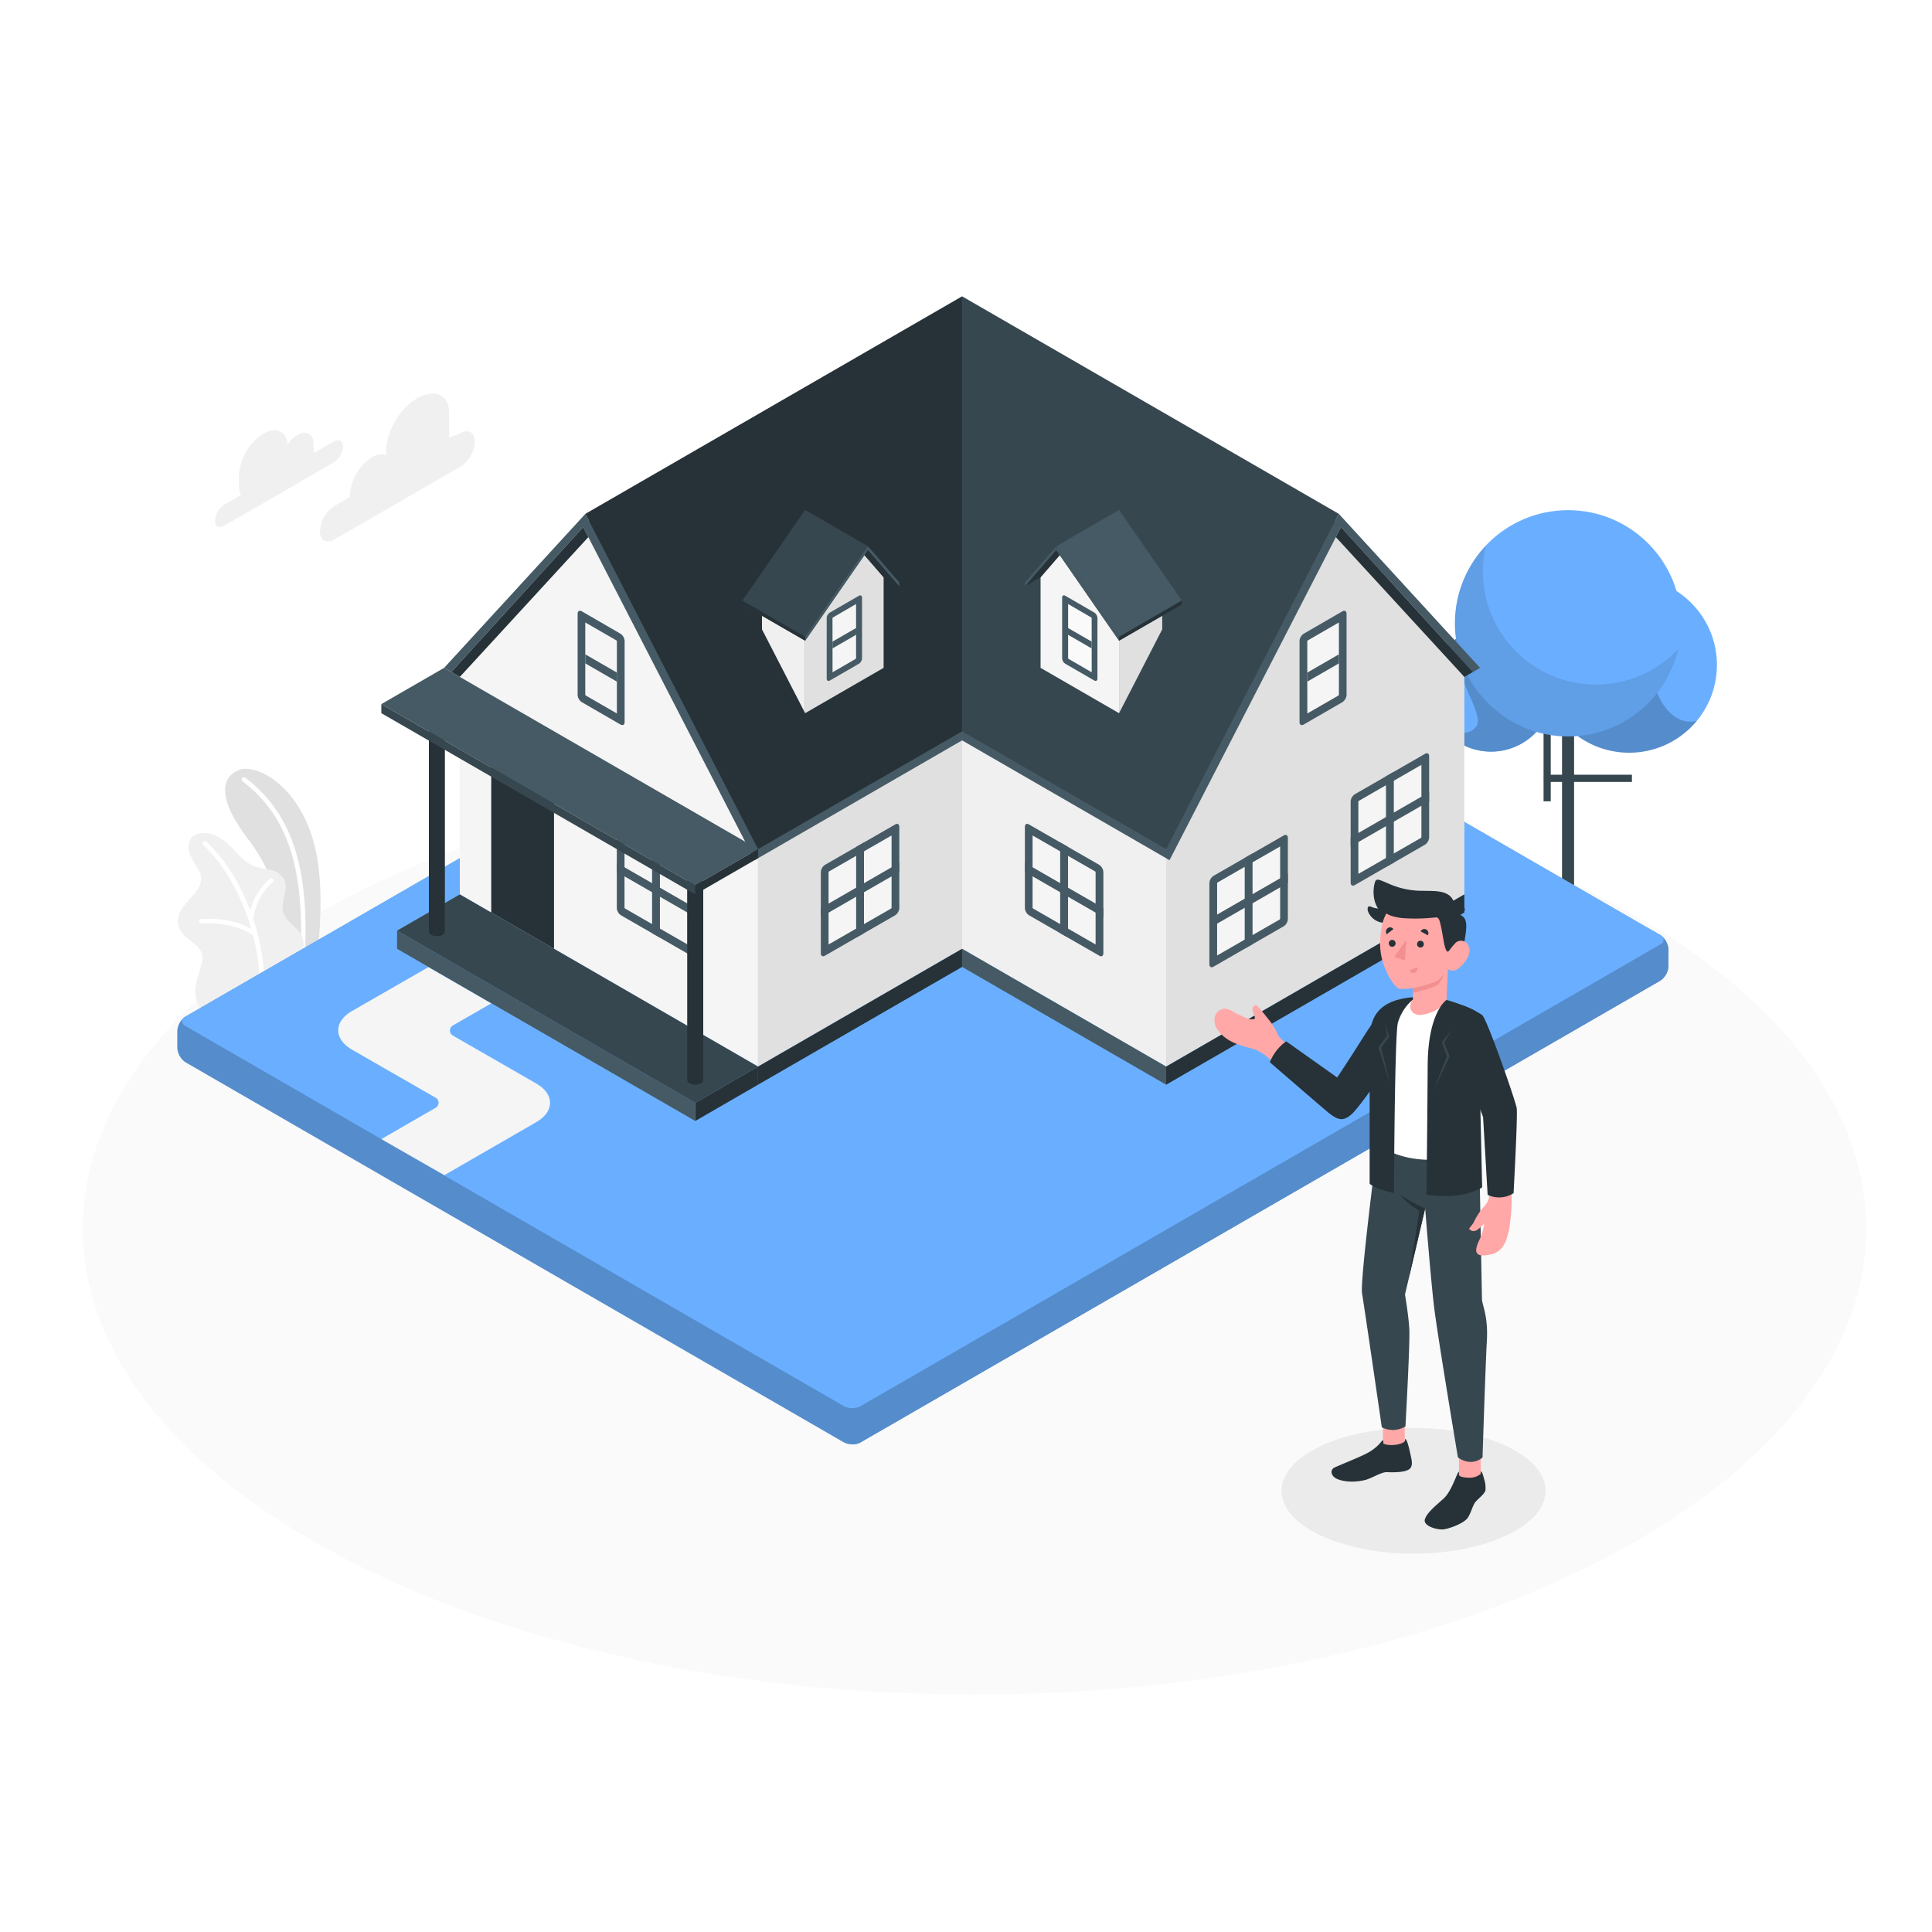 <svg class="animated" id="freepik_stories-for-sale" xmlns="http://www.w3.org/2000/svg" viewBox="0 0 500 500" version="1.1" xmlns:xlink="http://www.w3.org/1999/xlink" xmlns:svgjs="http://svgjs.com/svgjs"><style>svg#freepik_stories-for-sale:not(.animated) .animable {opacity: 0;}svg#freepik_stories-for-sale.animated #freepik--Clouds--inject-1--inject-90 {animation: 0.5s 1 forwards cubic-bezier(.36,-0.01,.5,1.38) fadeIn;animation-delay: 0s;}            @keyframes fadeIn {                0% {                    opacity: 0;                }                100% {                    opacity: 1;                }            }        .animator-hidden { display: none; }</style><g id="freepik--Floor--inject-1--inject-90" class="animable" style="transform-origin: 252.197px 317.977px;"><path d="M89,403.23c90.13,47.09,236.26,47.09,326.39,0s90.13-123.42,0-170.51-236.26-47.08-326.39,0S-1.12,356.15,89,403.23Z" style="fill: rgb(250, 250, 250); transform-origin: 252.197px 317.977px;" id="el2k84epmq22f" class="animable"></path></g><g id="freepik--Shadow--inject-1--inject-90" class="animable" style="transform-origin: 365.825px 385.816px;"><path d="M341.66,397.31c13.34,6.36,35,6.36,48.33,0s13.35-16.67,0-23-35-6.36-48.33,0S328.31,391,341.66,397.31Z" style="fill: rgb(235, 235, 235); transform-origin: 365.825px 385.816px;" id="el3g3w2oiuuud" class="animable"></path></g><g id="freepik--Plants--inject-1--inject-90" class="animable" style="transform-origin: 64.48px 231.92px;"><path d="M75.6,254.79l5.87-3.35s2.81-15.5.71-28.83c-3-18.74-15.72-25.2-20.35-23.34s-5.73,7.41,2.64,18.24C69.41,223.9,75.76,237.4,75.6,254.79Z" style="fill: rgb(224, 224, 224); transform-origin: 70.609px 226.877px;" id="elx0v8krteprq" class="animable"></path><path d="M78.26,249h0a.58.58,0,0,1-.55-.62C79,225,74.58,211.23,62.77,202.19a.58.58,0,0,1-.11-.82.6.6,0,0,1,.82-.11c12.15,9.3,16.75,23.42,15.36,47.19A.58.58,0,0,1,78.26,249Z" style="fill: rgb(255, 255, 255); transform-origin: 70.809px 225.073px;" id="elt9wh58oaxgc" class="animable"></path><path d="M57.9,264.74c-.93.53-2.84-.63-3.57-1.12a8.81,8.81,0,0,1-2.94-3.38,8.21,8.21,0,0,1-.74-5,20.26,20.26,0,0,1,.63-2.64c.25-.86.49-1.72.74-2.57a6.61,6.61,0,0,0,.38-2.59c-.23-1.76-1.79-3-3.21-4.06S46,240.68,46,238.56a7.5,7.5,0,0,1,1.86-4.43c1-1.28,2.22-2.41,3.13-3.76a5.23,5.23,0,0,0,1.07-3.29,5.41,5.41,0,0,0-.72-2.05,29.45,29.45,0,0,1-2.25-4.12,4.17,4.17,0,0,1,.71-4.38,4.87,4.87,0,0,1,3.64-.91,8.5,8.5,0,0,1,3.39,1.19c3.36,1.87,5.28,5.85,8.84,7.29A36.77,36.77,0,0,0,70,225.15a5.3,5.3,0,0,1,3.55,2.44c1.31,2.61-1.12,5.83-.2,8.61.82,2.45,3.2,3.39,4.54,5.6a5.27,5.27,0,0,1,.63,3.22,15.31,15.31,0,0,1-1.36,5.43,38,38,0,0,1-3,4.89S58,264.66,57.9,264.74Z" style="fill: rgb(240, 240, 240); transform-origin: 62.28px 240.22px;" id="elyer1og4ebaf" class="animable"></path><path d="M67.5,259.78h-.07a.58.58,0,0,1-.51-.65c1.7-13.45-4.72-31.58-14.29-40.42a.58.58,0,1,1,.79-.85c10,9.21,16.43,27.41,14.66,41.42A.59.59,0,0,1,67.5,259.78Z" style="fill: rgb(255, 255, 255); transform-origin: 60.409px 238.742px;" id="elw6sx7f8v18g" class="animable"></path><path d="M65.83,242.23a.57.57,0,0,1-.35-.12C60.37,238.28,52.23,239,52.15,239a.58.58,0,1,1-.11-1.16c.35,0,8.68-.75,14.14,3.35a.58.58,0,0,1,.11.82A.56.56,0,0,1,65.83,242.23Z" style="fill: rgb(255, 255, 255); transform-origin: 58.961px 240.008px;" id="elfc44xu7xvil" class="animable"></path><path d="M65,238.87h0a.6.6,0,0,1-.56-.61,15.31,15.31,0,0,1,5.4-10.82.58.58,0,1,1,.72.92,14.41,14.41,0,0,0-5,9.95A.59.59,0,0,1,65,238.87Z" style="fill: rgb(255, 255, 255); transform-origin: 67.613px 233.092px;" id="el7stxg4ojunj" class="animable"></path></g><g id="freepik--Tree--inject-1--inject-90" class="animable" style="transform-origin: 407.326px 184.571px;"><g id="elybhuampvm4n"><rect x="399.58" y="200.5" width="22.76" height="1.86" style="fill: rgb(55, 71, 79); transform-origin: 410.96px 201.43px; transform: rotate(-63.09deg);" class="animable" id="el91rnpo6w9p"></rect></g><g id="elxeyctum6sth"><rect x="399.47" y="188.3" width="1.86" height="19.08" style="fill: rgb(55, 71, 79); transform-origin: 400.4px 197.84px; transform: rotate(-31.76deg);" class="animable" id="elr8h1iefy8el"></rect></g><path d="M407.37,187.31v48.9a.8.8,0,0,1-.46.64,2.44,2.44,0,0,1-2.2,0,.78.78,0,0,1-.46-.64v-48.9Z" style="fill: rgb(55, 71, 79); transform-origin: 405.81px 212.211px;" id="elk01v1dy4sz" class="animable"></path><g id="elu8kgxkw6mc8"><circle cx="421.63" cy="172.09" r="22.71" style="fill: #6AAFFF; transform-origin: 421.63px 172.09px; transform: rotate(-22.83deg);" class="animable" id="elrvspj9qq28"></circle></g><g id="el153y5kcfzf"><path d="M428.74,166.28c2.93-9.22,6.05-12.83,4.07-13.95a22.71,22.71,0,1,0,6.33,34.21C432.42,188.51,425,178.24,428.74,166.28Z" style="opacity: 0.2; transform-origin: 419.025px 172.091px;" class="animable" id="elwsfj98tfimf"></path></g><g id="elrkqyclqag2"><circle cx="385.85" cy="178.52" r="15.96" style="fill: #6AAFFF; transform-origin: 385.85px 178.52px; transform: rotate(-45deg);" class="animable" id="el9qvwzeyuccd"></circle></g><path d="M385.85,162.56a15.94,15.94,0,0,0-9.33,3c-.43,9.75,7.85,19.26,5.53,22.45s-8,1.24-10-1.48a16,16,0,1,0,13.8-24Z" style="fill: #6AAFFF; transform-origin: 386.978px 178.53px;" id="elvove7ii65w" class="animable"></path><g id="elj1hxurwm52"><path d="M385.85,162.56a15.94,15.94,0,0,0-9.33,3c-.43,9.75,7.85,19.26,5.53,22.45s-8,1.24-10-1.48a16,16,0,1,0,13.8-24Z" style="opacity: 0.2; transform-origin: 386.978px 178.53px;" class="animable" id="el1l7iydb76cb"></path></g><circle cx="405.81" cy="161.31" r="29.28" style="fill: #6AAFFF; transform-origin: 405.81px 161.31px;" id="el0sh7ayvjuxb8" class="animable"></circle><g id="el10869bc3t6a9"><path d="M434.31,168a29.28,29.28,0,1,1-42.91-32.18,29.77,29.77,0,0,0-6.86,5.37,30,30,0,0,0-.77,6.69A29.27,29.27,0,0,0,434.31,168Z" style="opacity: 0.1; transform-origin: 405.417px 163.206px;" class="animable" id="el1u8o2tp9u26"></path></g></g><g id="freepik--House--inject-1--inject-90" class="animable" style="transform-origin: 238.835px 225.245px;"><path d="M429.62,253.83,222.72,373.28a4.79,4.79,0,0,1-4.33,0L48.05,274.94a4.8,4.8,0,0,1-2.16-3.75v-4.38a4.78,4.78,0,0,1,2.16-3.75L255,143.6a4.79,4.79,0,0,1,4.33,0L429.62,242a4.8,4.8,0,0,1,2.16,3.75v4.38A4.8,4.8,0,0,1,429.62,253.83Z" style="fill: #6AAFFF; transform-origin: 238.835px 258.44px;" id="el7o6xrc61p5j" class="animable"></path><g id="elflpu5il6it"><path d="M429.62,253.83,222.72,373.28a4.79,4.79,0,0,1-4.33,0L48.05,274.94a4.8,4.8,0,0,1-2.16-3.75v-4.38a4.78,4.78,0,0,1,2.16-3.75L255,143.6a4.79,4.79,0,0,1,4.33,0L429.62,242a4.8,4.8,0,0,1,2.16,3.75v4.38A4.8,4.8,0,0,1,429.62,253.83Z" style="opacity: 0.2; transform-origin: 238.835px 258.44px;" class="animable" id="el74ne6z1f4fe"></path></g><path d="M431.78,245.7a4.8,4.8,0,0,0-2.16-3.75l-1.9-1.09L220.55,360.46V373.8a4.37,4.37,0,0,0,2.16-.52l206.9-119.45a4.8,4.8,0,0,0,2.16-3.75Z" style="fill: #6AAFFF; mix-blend-mode: multiply; transform-origin: 326.165px 307.33px;" id="ely85qtdy1t18" class="animable"></path><g id="el6e8ao7pt18v"><path d="M431.78,245.7a4.8,4.8,0,0,0-2.16-3.75l-1.9-1.09L220.55,360.46V373.8a4.37,4.37,0,0,0,2.16-.52l206.9-119.45a4.8,4.8,0,0,0,2.16-3.75Z" style="opacity: 0.2; mix-blend-mode: multiply; transform-origin: 326.165px 307.33px;" class="animable" id="el3vos7qf02tb"></path></g><path d="M48.05,265.56,218.39,363.9a4.79,4.79,0,0,0,4.33,0l206.9-119.45a1.32,1.32,0,0,0,0-2.5L259.28,143.6a4.79,4.79,0,0,0-4.33,0L48.05,263.06A1.32,1.32,0,0,0,48.05,265.56Z" style="fill: #6AAFFF; transform-origin: 238.835px 253.75px;" id="elyb0ba6zd66r" class="animable"></path><path d="M138.78,290.41c4.76-2.75,4.76-7.25,0-10L117.19,268a1.5,1.5,0,0,1,0-2.6l9.94-5.73-16.25-9.38L91.1,261.65c-4.76,2.75-4.75,7.24,0,10l21.65,12.44a1.5,1.5,0,0,1,0,2.6L98.69,294.8,115,304.13Z" style="fill: rgb(245, 245, 245); transform-origin: 114.942px 277.21px;" id="elxv9yac7slcp" class="animable"></path><polygon points="196.18 219.75 248.99 189.26 248.99 245.55 196.18 276.03 196.18 219.75" style="fill: rgb(224, 224, 224); transform-origin: 222.585px 232.645px;" id="elqehoi5mnkhf" class="animable"></polygon><path d="M231.66,213.38l-18.15,10.44a2.43,2.43,0,0,0-1.08,1.88v21c0,.69.49,1,1.08.62l18.15-10.44a2.39,2.39,0,0,0,1.08-1.88V214C232.74,213.31,232.26,213,231.66,213.38Z" style="fill: rgb(69, 90, 100); transform-origin: 222.585px 230.35px;" id="elwp6r20y9prc" class="animable"></path><path d="M230.66,235.1a1.62,1.62,0,0,0,.08-.2V216.22l-16.23,9.33a1.62,1.62,0,0,0-.08.2v18.68Z" style="fill: rgb(245, 245, 245); transform-origin: 222.585px 230.325px;" id="ellxazi8if7nr" class="animable"></path><polygon points="232.74 223.3 212.43 235 212.43 237.34 232.74 225.65 232.74 223.3" style="fill: rgb(69, 90, 100); transform-origin: 222.585px 230.32px;" id="elrkoszgnyeb" class="animable"></polygon><polygon points="223.6 218.01 223.6 241.51 221.57 242.64 221.57 219.19 223.6 218.01" style="fill: rgb(69, 90, 100); transform-origin: 222.585px 230.325px;" id="elu7jt7klxme" class="animable"></polygon><polygon points="196.18 276.03 196.18 280.72 248.99 250.24 248.99 245.55 196.18 276.03" style="fill: rgb(38, 50, 56); transform-origin: 222.585px 263.135px;" id="elr5x57x5716l" class="animable"></polygon><polygon points="301.8 219.75 248.99 189.26 248.99 245.55 301.8 276.03 301.8 219.75" style="fill: rgb(240, 240, 240); transform-origin: 275.395px 232.645px;" id="ellxizdtitkd" class="animable"></polygon><path d="M266.32,213.38l18.15,10.44a2.43,2.43,0,0,1,1.08,1.88v21c0,.69-.49,1-1.08.62l-18.15-10.44a2.39,2.39,0,0,1-1.08-1.88V214C265.24,213.31,265.72,213,266.32,213.38Z" style="fill: rgb(69, 90, 100); transform-origin: 275.395px 230.35px;" id="elvbijmh59qd" class="animable"></path><path d="M267.32,235.1s-.07-.14-.09-.2V216.22l16.23,9.33a1.62,1.62,0,0,1,.08.2v18.68Z" style="fill: rgb(245, 245, 245); transform-origin: 275.385px 230.325px;" id="eld4ytroapvm" class="animable"></path><polygon points="265.24 223.3 285.55 235 285.55 237.34 265.24 225.65 265.24 223.3" style="fill: rgb(69, 90, 100); transform-origin: 275.395px 230.32px;" id="elyiz8sg101tr" class="animable"></polygon><polygon points="274.37 218.01 274.37 241.51 276.41 242.64 276.41 219.19 274.37 218.01" style="fill: rgb(69, 90, 100); transform-origin: 275.39px 230.325px;" id="elc9xw74ue3ul" class="animable"></polygon><polygon points="301.8 276.03 301.8 280.72 248.99 250.24 248.99 245.55 301.8 276.03" style="fill: rgb(69, 90, 100); transform-origin: 275.395px 263.135px;" id="elib0lq92t88i" class="animable"></polygon><polygon points="301.8 219.75 346.48 132.98 378.98 175.19 378.97 231.47 301.8 276.03 301.8 219.75" style="fill: rgb(224, 224, 224); transform-origin: 340.39px 204.505px;" id="elpdb02wef79" class="animable"></polygon><path d="M332.22,216.22l-18.15,10.44a2.4,2.4,0,0,0-1.08,1.88v21c0,.69.48,1,1.08.63l18.15-10.45a2.39,2.39,0,0,0,1.08-1.87v-21C333.3,216.16,332.82,215.88,332.22,216.22Z" style="fill: rgb(69, 90, 100); transform-origin: 323.145px 233.202px;" id="elat5pxuqm5fp" class="animable"></path><path d="M331.22,237.94a1.62,1.62,0,0,0,.08-.2V219.06l-16.23,9.34a1.35,1.35,0,0,0-.08.19v18.69Z" style="fill: rgb(245, 245, 245); transform-origin: 323.145px 233.17px;" id="elprioucvc0b" class="animable"></path><polygon points="333.3 226.15 312.99 237.84 312.99 240.19 333.3 228.5 333.3 226.15" style="fill: rgb(69, 90, 100); transform-origin: 323.145px 233.17px;" id="elqfbjmeqj2gp" class="animable"></polygon><polygon points="324.16 220.86 324.16 244.36 322.13 245.48 322.13 222.03 324.16 220.86" style="fill: rgb(69, 90, 100); transform-origin: 323.145px 233.17px;" id="elknmj3p1cnq" class="animable"></polygon><path d="M368.78,195.1l-18.15,10.45a2.37,2.37,0,0,0-1.08,1.87v21c0,.69.48,1,1.08.63l18.14-10.44a2.41,2.41,0,0,0,1.09-1.88v-21C369.86,195,369.37,194.76,368.78,195.1Z" style="fill: rgb(69, 90, 100); transform-origin: 359.705px 212.078px;" id="ellieap3rl7yl" class="animable"></path><path d="M367.78,216.82a1.14,1.14,0,0,0,.08-.2V197.94l-16.23,9.34s-.07.13-.09.2v18.68Z" style="fill: rgb(245, 245, 245); transform-origin: 359.7px 212.05px;" id="elhzohmhr6bvs" class="animable"></path><polygon points="369.86 205.03 349.55 216.72 349.55 219.07 369.86 207.38 369.86 205.03" style="fill: rgb(69, 90, 100); transform-origin: 359.705px 212.05px;" id="el5vilxwqf3ti" class="animable"></polygon><polygon points="360.72 199.74 360.72 223.24 358.69 224.36 358.69 200.91 360.72 199.74" style="fill: rgb(69, 90, 100); transform-origin: 359.705px 212.05px;" id="el2q2pevxdnc7" class="animable"></polygon><path d="M337.41,164l10-5.79c.59-.34,1.08-.06,1.08.63v21a2.43,2.43,0,0,1-1.08,1.88l-10,5.78c-.6.35-1.09.07-1.09-.62v-21A2.41,2.41,0,0,1,337.41,164Z" style="fill: rgb(69, 90, 100); transform-origin: 342.405px 172.858px;" id="el36jinwof5yz" class="animable"></path><path d="M338.32,165.92l.13-.18,8.06-4.65v18.74a1.1,1.1,0,0,1-.13.17l-8.05,4.65Z" style="fill: rgb(245, 245, 245); transform-origin: 342.415px 172.87px;" id="elyj6761ni9rl" class="animable"></path><polygon points="346.51 169.34 338.32 174.07 338.32 176.41 346.51 171.68 346.51 169.34" style="fill: rgb(69, 90, 100); transform-origin: 342.415px 172.875px;" id="el07976khv44cl" class="animable"></polygon><polygon points="301.8 276.03 378.97 231.47 378.98 236.16 301.8 280.72 301.8 276.03" style="fill: rgb(38, 50, 56); transform-origin: 340.39px 256.095px;" id="elx0msa5m2c7c" class="animable"></polygon><polygon points="196.18 219.75 151.5 132.98 119 175.19 119 231.47 196.18 276.03 196.18 219.75" style="fill: rgb(245, 245, 245); transform-origin: 157.59px 204.505px;" id="elxshueowt5he" class="animable"></polygon><polygon points="127.13 236.16 127.13 193.95 143.38 203.33 143.38 245.55 127.13 236.16" style="fill: rgb(38, 50, 56); transform-origin: 135.255px 219.75px;" id="el9xx6uuazkkm" class="animable"></polygon><path d="M160.71,213.38l18.14,10.44a2.41,2.41,0,0,1,1.09,1.88v21c0,.69-.49,1-1.09.62l-18.14-10.44a2.39,2.39,0,0,1-1.08-1.88V214C159.62,213.31,160.11,213,160.71,213.38Z" style="fill: rgb(69, 90, 100); transform-origin: 169.785px 230.35px;" id="el6u2hzp7n0wd" class="animable"></path><path d="M161.71,235.1a1.37,1.37,0,0,1-.09-.2V216.22l16.23,9.33a1.37,1.37,0,0,1,.09.2v18.68Z" style="fill: rgb(245, 245, 245); transform-origin: 169.78px 230.325px;" id="elc34agch31a5" class="animable"></path><polygon points="159.62 223.3 179.94 235 179.94 237.34 159.62 225.65 159.62 223.3" style="fill: rgb(69, 90, 100); transform-origin: 169.78px 230.32px;" id="elu4aovyin4fd" class="animable"></polygon><polygon points="168.76 218.01 168.76 241.51 170.79 242.64 170.79 219.19 168.76 218.01" style="fill: rgb(69, 90, 100); transform-origin: 169.775px 230.325px;" id="elfzuvjbs0jqe" class="animable"></polygon><path d="M160.57,164l-10-5.79c-.6-.34-1.08-.06-1.08.63v21a2.4,2.4,0,0,0,1.08,1.88l10,5.78c.6.35,1.08.07,1.08-.62v-21A2.4,2.4,0,0,0,160.57,164Z" style="fill: rgb(69, 90, 100); transform-origin: 155.57px 172.858px;" id="elju0zqwzsui" class="animable"></path><path d="M159.65,165.92l-.12-.18-8.06-4.65v18.74a1.1,1.1,0,0,0,.13.17l8.05,4.65Z" style="fill: rgb(245, 245, 245); transform-origin: 155.56px 172.87px;" id="el2k8j7mle1g4" class="animable"></path><polygon points="151.47 169.34 159.66 174.07 159.66 176.41 151.47 171.68 151.47 169.34" style="fill: rgb(69, 90, 100); transform-origin: 155.565px 172.875px;" id="el4ac7wiqnjbu" class="animable"></polygon><polygon points="302.67 222.61 248.99 191.61 248.99 79.03 347.35 135.84 302.67 222.61" style="fill: rgb(69, 90, 100); transform-origin: 298.17px 150.82px;" id="elabhbux4gcn" class="animable"></polygon><polygon points="346.48 132.98 345.55 134.78 381.18 173.92 383.04 172.84 346.48 132.98" style="fill: rgb(69, 90, 100); transform-origin: 364.295px 153.45px;" id="elx6zchgnh6z" class="animable"></polygon><polygon points="381.18 173.92 378.98 175.19 345.72 139.01 347.05 136.43 381.18 173.92" style="fill: rgb(38, 50, 56); transform-origin: 363.45px 155.81px;" id="el93q4miultfa" class="animable"></polygon><polygon points="301.8 219.75 248.99 189.26 248.99 76.69 346.48 132.98 301.8 219.75" style="fill: rgb(55, 71, 79); transform-origin: 297.735px 148.22px;" id="eljmnvdolo7yg" class="animable"></polygon><polygon points="195.31 222.61 248.99 191.61 248.99 79.03 150.63 135.84 195.31 222.61" style="fill: rgb(69, 90, 100); transform-origin: 199.81px 150.82px;" id="el2d4neo8enit" class="animable"></polygon><polygon points="151.5 132.98 152.43 134.78 116.8 173.92 114.94 172.84 151.5 132.98" style="fill: rgb(69, 90, 100); transform-origin: 133.685px 153.45px;" id="el6it867t2mve" class="animable"></polygon><polygon points="116.8 173.92 119 175.19 152.26 139.01 150.93 136.43 116.8 173.92" style="fill: rgb(38, 50, 56); transform-origin: 134.53px 155.81px;" id="eldqhrotr47p4" class="animable"></polygon><polygon points="196.18 219.75 248.99 189.26 248.99 76.69 151.5 132.98 196.18 219.75" style="fill: rgb(38, 50, 56); transform-origin: 200.245px 148.22px;" id="el32dqtgtknjd" class="animable"></polygon><polygon points="197.2 162.88 208.37 184.57 208.37 161.12 197.2 154.67 197.2 162.88" style="fill: rgb(240, 240, 240); transform-origin: 202.785px 169.62px;" id="el81aqxpfk5t" class="animable"></polygon><polygon points="208.37 161.12 220.55 140.01 228.68 149.39 228.68 172.84 208.37 184.57 208.37 161.12" style="fill: rgb(224, 224, 224); transform-origin: 218.525px 162.29px;" id="el0majm8rl7oko" class="animable"></polygon><path d="M214.77,158.53l7.51-4.34c.45-.26.81-.05.81.47v15.72a1.79,1.79,0,0,1-.81,1.4l-7.51,4.34c-.45.26-.82,0-.82-.46V159.94A1.8,1.8,0,0,1,214.77,158.53Z" style="fill: rgb(69, 90, 100); transform-origin: 218.52px 165.151px;" id="elsht3nacwzqj" class="animable"></path><path d="M215.45,159.94s.07-.1.1-.13l6-3.49v14.06l-.09.13-6,3.48Z" style="fill: rgb(245, 245, 245); transform-origin: 218.5px 165.155px;" id="el2v0dcdnp4wu" class="animable"></path><polygon points="221.59 162.51 215.45 166.05 215.45 167.81 221.59 164.26 221.59 162.51" style="fill: rgb(69, 90, 100); transform-origin: 218.52px 165.16px;" id="elhzd1e637u9" class="animable"></polygon><polygon points="220.55 140.01 224.62 142.36 232.74 151.74 228.68 149.39 220.55 140.01" style="fill: rgb(38, 50, 56); transform-origin: 226.645px 145.875px;" id="elxqsqlwtm9u" class="animable"></polygon><polygon points="220.55 139.01 224.62 141.35 232.74 150.74 228.68 148.39 220.55 139.01" style="fill: rgb(38, 50, 56); transform-origin: 226.645px 144.875px;" id="elusgpj5hc7xq" class="animable"></polygon><polygon points="224.62 142.36 208.37 165.81 192.12 156.43 208.37 132.97 224.62 142.36" style="fill: rgb(55, 71, 79); transform-origin: 208.37px 149.39px;" id="elwz3tefx68db" class="animable"></polygon><polygon points="224.62 141.35 208.37 164.81 192.12 155.43 208.37 131.97 224.62 141.35" style="fill: rgb(55, 71, 79); transform-origin: 208.37px 148.39px;" id="elbyi6cz9mwus" class="animable"></polygon><polygon points="224.62 141.35 224.62 142.36 232.74 151.74 232.74 150.74 224.62 141.35" style="fill: rgb(69, 90, 100); transform-origin: 228.68px 146.545px;" id="eln86upc39ln9" class="animable"></polygon><polygon points="224.62 141.35 208.37 164.81 208.37 165.81 224.62 142.36 224.62 141.35" style="fill: rgb(69, 90, 100); transform-origin: 216.495px 153.58px;" id="elx8uhvya0ydf" class="animable"></polygon><polygon points="192.12 155.43 192.12 156.43 208.37 165.81 208.37 164.81 192.12 155.43" style="fill: rgb(38, 50, 56); transform-origin: 200.245px 160.62px;" id="elaohjf1paa2" class="animable"></polygon><polygon points="300.78 162.88 289.61 184.57 289.61 161.12 300.78 154.67 300.78 162.88" style="fill: rgb(224, 224, 224); transform-origin: 295.195px 169.62px;" id="elfq48slbx69" class="animable"></polygon><polygon points="289.61 161.12 277.42 140.01 269.3 149.39 269.3 172.84 289.61 184.57 289.61 161.12" style="fill: rgb(245, 245, 245); transform-origin: 279.455px 162.29px;" id="elng23jvea4js" class="animable"></polygon><path d="M283.21,158.53l-7.51-4.34c-.45-.26-.82-.05-.82.47v15.72a1.8,1.8,0,0,0,.82,1.4l7.51,4.34c.45.26.81,0,.81-.46V159.94A1.79,1.79,0,0,0,283.21,158.53Z" style="fill: rgb(69, 90, 100); transform-origin: 279.45px 165.151px;" id="elfiza7gzy7" class="animable"></path><path d="M282.52,159.94a1.06,1.06,0,0,0-.09-.13l-6-3.49v14.06a1,1,0,0,1,.1.13l6,3.48Z" style="fill: rgb(250, 250, 250); transform-origin: 279.48px 165.155px;" id="el1tg17stqpgs" class="animable"></path><polygon points="276.38 162.51 282.52 166.05 282.52 167.81 276.38 164.26 276.38 162.51" style="fill: rgb(69, 90, 100); transform-origin: 279.45px 165.16px;" id="elctsk27k3fli" class="animable"></polygon><polygon points="277.42 140.01 273.36 142.36 265.24 151.74 269.3 149.39 277.42 140.01" style="fill: rgb(38, 50, 56); transform-origin: 271.33px 145.875px;" id="ellblyl5pk9tt" class="animable"></polygon><polygon points="277.42 139.01 273.36 141.35 265.24 150.74 269.3 148.39 277.42 139.01" style="fill: rgb(38, 50, 56); transform-origin: 271.33px 144.875px;" id="elbeu21vq8ild" class="animable"></polygon><polygon points="273.36 142.36 289.61 165.81 305.86 156.43 289.61 132.97 273.36 142.36" style="fill: rgb(55, 71, 79); transform-origin: 289.61px 149.39px;" id="eluxq2zhl3l0g" class="animable"></polygon><polygon points="273.36 141.35 289.61 164.81 305.86 155.43 289.61 131.97 273.36 141.35" style="fill: rgb(69, 90, 100); transform-origin: 289.61px 148.39px;" id="el23sihntyr49" class="animable"></polygon><polygon points="273.36 141.35 273.36 142.36 265.24 151.74 265.24 150.74 273.36 141.35" style="fill: rgb(69, 90, 100); transform-origin: 269.3px 146.545px;" id="elcesreq4sxtk" class="animable"></polygon><polygon points="273.36 141.35 289.61 164.81 289.61 165.81 273.36 142.36 273.36 141.35" style="fill: rgb(69, 90, 100); transform-origin: 281.485px 153.58px;" id="elzw3fmhxtfle" class="animable"></polygon><polygon points="305.86 155.43 305.86 156.43 289.61 165.81 289.61 164.81 305.86 155.43" style="fill: rgb(38, 50, 56); transform-origin: 297.735px 160.62px;" id="elq3la91pz56k" class="animable"></polygon><polygon points="196.18 276.03 179.94 285.42 179.94 290.11 196.18 280.72 196.18 276.03" style="fill: rgb(38, 50, 56); transform-origin: 188.06px 283.07px;" id="el4g4yci0ly5a" class="animable"></polygon><polygon points="179.94 285.42 102.76 240.85 102.76 245.55 179.94 290.11 179.94 285.42" style="fill: rgb(69, 90, 100); transform-origin: 141.35px 265.48px;" id="eldsq0trzm9g" class="animable"></polygon><polygon points="119 231.47 102.76 240.85 179.94 285.42 196.18 276.03 119 231.47" style="fill: rgb(55, 71, 79); transform-origin: 149.47px 258.445px;" id="elr3sg35wi1" class="animable"></polygon><path d="M177.87,279.55a1,1,0,0,0,.6.82,3.22,3.22,0,0,0,2.93,0,1,1,0,0,0,.6-.82h0v-58h-4.15v58Z" style="fill: rgb(38, 50, 56); transform-origin: 179.925px 251.136px;" id="elvqna3akz49" class="animable"></path><path d="M111,241.1a1,1,0,0,0,.61.83,3.26,3.26,0,0,0,2.92,0,1,1,0,0,0,.61-.83h0V183.15H111V241.1Z" style="fill: rgb(38, 50, 56); transform-origin: 113.07px 212.713px;" id="eli453zb7ned" class="animable"></path><polygon points="196.18 219.75 114.94 172.84 98.69 182.22 179.93 229.13 196.18 219.75" style="fill: rgb(69, 90, 100); transform-origin: 147.435px 200.985px;" id="elizj6bhilase" class="animable"></polygon><polygon points="179.93 229.13 179.93 231.47 196.18 222.09 196.18 219.75 179.93 229.13" style="fill: rgb(38, 50, 56); transform-origin: 188.055px 225.61px;" id="ellhvaie2s2w" class="animable"></polygon><polygon points="179.93 229.13 98.69 182.22 98.69 184.57 179.93 231.47 179.93 229.13" style="fill: rgb(55, 71, 79); transform-origin: 139.31px 206.845px;" id="elzwqz0uoz08g" class="animable"></polygon></g><g id="freepik--for-sale--inject-1--inject-90" class="animable animator-hidden" style="transform-origin: 271.66px 336.153px;"><path d="M265.73,383a2.27,2.27,0,0,0,1.31,1.8,7.05,7.05,0,0,0,6.39,0,2.27,2.27,0,0,0,1.31-1.8h0V317.19h-9V383Z" style="fill: rgb(38, 50, 56); transform-origin: 270.235px 351.378px;" id="el35pdalk63i5" class="animable"></path><polygon points="228.49 329.94 228.49 290.06 309.07 336.58 309.07 376.46 228.49 329.94" style="fill: rgb(240, 240, 240); transform-origin: 268.78px 333.26px;" id="eld7za3h71b5b" class="animable"></polygon><polygon points="228.49 290.06 234.24 286.74 314.83 333.26 309.07 336.58 228.49 290.06" style="fill: rgb(245, 245, 245); transform-origin: 271.66px 311.66px;" id="elqkjd6tva8gk" class="animable"></polygon><polygon points="314.83 333.26 314.83 373.14 309.07 376.46 309.07 336.58 314.83 333.26" style="fill: rgb(224, 224, 224); transform-origin: 311.95px 354.86px;" id="elvmpmhlr4zyp" class="animable"></polygon><path d="M234.92,320.69V306.16c0-.3.05-.49.16-.56s.28,0,.51.1l5.35,3.09c.33.19.49.61.49,1.27v.59c0,.65-.16.89-.49.7l-3.39-2v4l3.15,1.81c.33.19.49.62.49,1.27v.6c0,.65-.16.88-.49.69l-3.15-1.81v6.28c0,.23-.08.35-.23.36a1.58,1.58,0,0,1-.78-.28l-.61-.36C235.26,321.54,234.92,321.13,234.92,320.69Z" style="fill: #6AAFFF; transform-origin: 238.175px 314.061px;" id="elckmj0q7o6mk" class="animable"></path><path d="M242.85,317.87q0-8.13,5.11-5.19T253,323.75q0,8.17-5.08,5.24T242.85,317.87Zm6.93,8.32a8.72,8.72,0,0,0,.59-4,14.16,14.16,0,0,0-.58-4.64,4.16,4.16,0,0,0-1.81-2.32c-.83-.48-1.45-.41-1.84.21s-.6,1.94-.6,4a14.13,14.13,0,0,0,.6,4.67,4.23,4.23,0,0,0,1.84,2.35C248.78,326.91,249.38,326.82,249.78,326.19Z" style="fill: #6AAFFF; transform-origin: 247.925px 320.831px;" id="elrffm97jbxt8" class="animable"></path><path d="M255.1,332.34V317.81c0-.29.05-.47.17-.54s.28,0,.52.09L259,319.2a7.27,7.27,0,0,1,4,6.64q0,2.71-1.86,2.79v.09a8.3,8.3,0,0,1,1.35,3.26l1.18,5.1a.85.85,0,0,1,0,.17.47.47,0,0,1,0,.16c0,.35-.35.32-1.06-.09L262,337c-.62-.36-1-.73-1-1.12l-1.08-5a4.81,4.81,0,0,0-.55-1.39,2.67,2.67,0,0,0-.94-.83l-.73-.43v5.65c0,.44-.35.46-1,0l-.53-.31C255.44,333.2,255.1,332.78,255.1,332.34Zm4-6.11a.68.68,0,0,0,.91-.09,2.11,2.11,0,0,0,.38-1.43,3.93,3.93,0,0,0-.37-1.82,2.45,2.45,0,0,0-1-1.09l-1.35-.78v4.38Z" style="fill: #6AAFFF; transform-origin: 259.388px 327.447px;" id="elggwg1pu50jj" class="animable"></path><path d="M268.92,340.78a7.4,7.4,0,0,1-1.4-1.66,4.24,4.24,0,0,1-.18-.46,1.27,1.27,0,0,1-.06-.41,2.07,2.07,0,0,1,.24-1q.24-.45.54-.27a1.61,1.61,0,0,1,.39.4c.17.21.28.35.34.41a6.41,6.41,0,0,0,1.84,1.7,1.66,1.66,0,0,0,1.27.28c.35-.1.53-.48.53-1.12a3.4,3.4,0,0,0-.47-1.75,14.54,14.54,0,0,0-1.43-2,23.23,23.23,0,0,1-1.65-2.19,9.35,9.35,0,0,1-1-2.09,7.19,7.19,0,0,1-.37-2.35c0-1.37.38-2.23,1.15-2.57a3.35,3.35,0,0,1,3,.55,8.31,8.31,0,0,1,1.38,1,7.55,7.55,0,0,1,1.15,1.23,1.33,1.33,0,0,1,.28.77,2.54,2.54,0,0,1-.22,1c-.15.32-.31.43-.5.33a2.94,2.94,0,0,1-.45-.43A6.81,6.81,0,0,0,271.8,329q-.84-.48-1.26-.24a1,1,0,0,0-.43.94,3.27,3.27,0,0,0,.27,1.31,5.17,5.17,0,0,0,.61,1.07c.23.3.65.82,1.26,1.57a15.69,15.69,0,0,1,2.08,3.11,7.27,7.27,0,0,1,.67,3.14,4.08,4.08,0,0,1-.48,2.12,1.73,1.73,0,0,1-1.45.85,4.13,4.13,0,0,1-2.3-.71A10.1,10.1,0,0,1,268.92,340.78Z" style="fill: #6AAFFF; transform-origin: 271.142px 334.214px;" id="el7zsvlls3q3s" class="animable"></path><path d="M275.49,344.32c0-.05,0-.17,0-.37l3.25-12.79c.08-.33.43-.32,1.07,0l1,.6A2,2,0,0,1,282,333l3.23,16.53c0,.23,0,.36,0,.41,0,.3-.27.3-.81,0l-.8-.46c-.56-.33-.87-.65-.93-1l-.63-3.5-3.44-2-.63,2.76c-.06.26-.34.24-.86-.06l-.79-.45Q275.49,344.77,275.49,344.32Zm6.22-1.94-1.07-5.94c-.09-.54-.17-1.13-.24-1.76l-.1-.06c-.07.56-.15,1.05-.24,1.49l-1,4.71Z" style="fill: #6AAFFF; transform-origin: 280.36px 340.541px;" id="elwm5sfqklxj" class="animable"></path><path d="M286.79,351.06a1.49,1.49,0,0,1-.16-.75V335.79c0-.44.34-.47,1-.08l.61.35a2.6,2.6,0,0,1,.77.61,1,1,0,0,1,.24.64v12.81l3.36,1.94a.88.88,0,0,1,.4.47,2.27,2.27,0,0,1,.12.81v.59a1.32,1.32,0,0,1-.12.68c-.08.11-.21.12-.4,0l-5.32-3.07A1.42,1.42,0,0,1,286.79,351.06Z" style="fill: #6AAFFF; transform-origin: 289.882px 345.067px;" id="elwkqhnyh6ds" class="animable"></path><path d="M294.86,355.72a1.49,1.49,0,0,1-.16-.75v-14.3c0-.3.05-.49.16-.56s.28,0,.51.11l5.78,3.33a1,1,0,0,1,.4.47,2.33,2.33,0,0,1,.11.81v.6a1.32,1.32,0,0,1-.11.67c-.08.11-.22.12-.4,0l-3.82-2.2v4l3.4,2a.86.86,0,0,1,.4.46,2.31,2.31,0,0,1,.12.81v.6a1.27,1.27,0,0,1-.12.67c-.08.12-.21.12-.4,0l-3.4-2v4.34l3.84,2.22a.83.83,0,0,1,.38.44,2.28,2.28,0,0,1,.11.82v.6a1.27,1.27,0,0,1-.11.68c-.08.11-.21.11-.38,0l-5.8-3.34A1.42,1.42,0,0,1,294.86,355.72Z" style="fill: #6AAFFF; transform-origin: 298.183px 349.852px;" id="elcj65cx80fw7" class="animable"></path></g><g id="freepik--Clouds--inject-1--inject-90" class="animable animator-active" style="transform-origin: 89.275px 121.002px;"><path d="M119.12,112.13l-2.89,1.11v-6.36c0-5-4-6.26-8.39-3.74h0c-4.37,2.53-7.92,8.66-7.92,13.71v.93a4.21,4.21,0,0,0-3.67.56h0a12.58,12.58,0,0,0-5.7,9.87v.42l-4,2.32a8.31,8.31,0,0,0-3.75,6.5c0,2.39,1.68,3.36,3.75,2.16l32.6-18.82a8.28,8.28,0,0,0,3.75-6.49C122.87,111.91,121.19,110.94,119.12,112.13Z" style="fill: rgb(240, 240, 240); transform-origin: 102.85px 121.002px;" id="ele9p2nmqlgv" class="animable"></path><path d="M86.4,114.24l-5.23,3c0-.23,0-.47,0-.69v-1.52c0-2.7-1.9-3.8-4.24-2.45A8.41,8.41,0,0,0,74.45,115c-.38-3.4-3-4.66-6.28-2.79a14,14,0,0,0-6.34,11v2.27a5.86,5.86,0,0,0,.54,2.63L58,130.64a5.2,5.2,0,0,0-2.35,4.06c0,1.5,1.06,2.11,2.35,1.36L86.4,119.67a5.19,5.19,0,0,0,2.35-4.07C88.75,114.1,87.7,113.5,86.4,114.24Z" style="fill: rgb(240, 240, 240); transform-origin: 72.2px 123.862px;" id="el992rrl2ulz" class="animable"></path></g><g id="freepik--Character--inject-1--inject-90" class="animable" style="transform-origin: 353.439px 311.739px;"><rect x="377.58" y="376.23" width="5.63" height="8.2" style="fill: rgb(255, 168, 167); transform-origin: 380.395px 380.33px;" id="elxsjuu1ciyi" class="animable"></rect><g id="el0t5bqwekk30e"><rect x="357.91" y="366.18" width="5.63" height="8.2" style="fill: rgb(255, 168, 167); transform-origin: 360.725px 370.28px; transform: rotate(-1.97deg);" class="animable" id="el80d6iyvowhc"></rect></g><path d="M382.84,296.17c0,5.37.7,40.16.7,40.16.13,1.55,1.58,4.41,1.27,10.35-.43,8.07-1.13,30.5-1.13,30.5s-2.64,2.62-6.37,0c0,0-5.1-30.47-6.11-38.47-.88-7-2.37-26-2.37-26l-5.22,22.33s.92,5.25,1.12,9-1,25.1-1,25.1a6.13,6.13,0,0,1-6.12.23s-4.53-31.26-5.11-34.61,4-38.59,4-38.59Z" style="fill: rgb(55, 71, 79); transform-origin: 368.651px 337.257px;" id="el1lnqojf6xfc" class="animable"></path><path d="M362.37,258.66c-2.31.27-4.15,1.52-7.5,7.22-2.68,4.56-8.28,13.3-8.28,13.3-.52-.4-12.92-7.61-15.67-11a20.62,20.62,0,0,0-2.07-3.66c-1.06-1.37-2.14-2.72-3.26-4a1.48,1.48,0,0,0-.29-.27c-.41-.24-1,.12-1.1.58a2.34,2.34,0,0,0,.16,1.4c.2.6.8,1.43,0,1.57a4,4,0,0,1-2.11-.47c-1.08-.46-2.14-1-3.18-1.53a4.84,4.84,0,0,0-2.12-.76,2.73,2.73,0,0,0-2.47,1.88,4,4,0,0,0,.39,3.2,8.07,8.07,0,0,0,2.23,2.43c1.89,1.47,4.41,2.15,6.71,2.76a10.42,10.42,0,0,1,3.24,1.51c1.83,1.28,11.46,10.23,15.91,13.73,2.12,1.67,5.14,2.6,7.56.15s12.13-15.4,12.13-15.4l6.11-12.09A28,28,0,0,0,362.37,258.66Z" style="fill: rgb(255, 168, 167); transform-origin: 341.534px 273.422px;" id="elufmra8n62j" class="animable"></path><path d="M361.67,258.78c-1.63.59-4.59,2.83-8.73,9.43s-6.88,10.64-6.88,10.64l-13.2-9.36a12.32,12.32,0,0,0-4.23,5.42s14.09,12.19,15.2,13.07c2.44,1.93,3.71,2.29,5.87.47s9.35-12.51,9.35-12.51Z" style="fill: rgb(38, 50, 56); transform-origin: 345.15px 274.209px;" id="elq8us04zo8a" class="animable"></path><path d="M374.36,258.92l.08,0a11.16,11.16,0,0,1,8.4,10.86v26.37c-3.95,4.29-17.72,6.29-26.34,0V268.71c0-4.39,2.44-9.66,9.17-10Z" style="fill: rgb(255, 255, 255); transform-origin: 369.67px 279.431px;" id="el487564pyl1" class="animable"></path><path d="M376.26,236.47a3,3,0,0,1,2.48.87c1.07,1.09.85,3.11,0,7.75l-3.29.38Z" style="fill: rgb(38, 50, 56); transform-origin: 377.456px 240.96px;" id="elc6nbkmqnkb" class="animable"></path><path d="M357,235.12a5.07,5.07,0,0,1-2.06-.41c-1-.59-1.28.56-.72,1.56a4.71,4.71,0,0,0,3.82,2.55c0-.14.95-2.57.95-2.57Z" style="fill: rgb(38, 50, 56); transform-origin: 356.463px 236.685px;" id="elwkcwt1k85gq" class="animable"></path><path d="M374.71,245.47c.49.29,1.19-.65,1.8-1.28a2.12,2.12,0,0,1,3.55.58c1,2.11-1.27,4.91-2.61,5.84a2.35,2.35,0,0,1-2.74.24l-.35,8.07s-1.64,3-6.37,3.7c-2.65.4-3.88-2-2.32-4v-2.93a11.26,11.26,0,0,1-3.61.18c-.62-.16-2.09-1.94-3-3.94-1.07-2.24-2.85-6.21-1.27-12.94,1.7-7.22,9.46-7.44,14.09-4.53S374.71,245.47,374.71,245.47Z" style="fill: rgb(255, 168, 167); transform-origin: 368.735px 247.687px;" id="el4cz56xrftve" class="animable"></path><path d="M374.71,246.29c.25,0,1.19-1.55,1.8-2.1.84-.77-.25-7.72-.25-7.72s.85-2.64-.81-4.39-4.91-1.46-7.27-1.54a21.26,21.26,0,0,1-8.45-1.7c-3.36-1.45-3.61-1.63-4-.15s-.58,4.85,1.43,7.11l1.66.61s.9.8,4,1.18a46.64,46.64,0,0,0,8.68-.16c.91-.13,1.1.75,1.59,3.16C373.53,242.7,373.89,246.28,374.71,246.29Z" style="fill: rgb(38, 50, 56); transform-origin: 366.154px 236.976px;" id="elou07neitnm" class="animable"></path><path d="M376.26,237l2.95-1.59a1.63,1.63,0,0,0-2.24-.74A1.77,1.77,0,0,0,376.26,237Z" style="fill: rgb(38, 50, 56); transform-origin: 377.642px 235.739px;" id="elxde5yoat7i" class="animable"></path><path d="M365.68,255.73a34.31,34.31,0,0,0,5.92-1.7,5.11,5.11,0,0,0,2.12-2.1,7,7,0,0,1-1.21,2.48c-1.12,1.43-6.83,2.49-6.83,2.49Z" style="fill: rgb(242, 143, 143); transform-origin: 369.7px 254.415px;" id="eljv54b1e80fe" class="animable"></path><path d="M366.73,244.37a.88.88,0,1,0,.88-.91A.89.89,0,0,0,366.73,244.37Z" style="fill: rgb(38, 50, 56); transform-origin: 367.61px 244.34px;" id="elwrq2558pd1h" class="animable"></path><path d="M367.66,241.05l1.88,1a1.14,1.14,0,0,0-.43-1.5A1.06,1.06,0,0,0,367.66,241.05Z" style="fill: rgb(38, 50, 56); transform-origin: 368.663px 241.241px;" id="eliz6hsuii8xf" class="animable"></path><path d="M366.8,250.33l-2,.76a1.05,1.05,0,0,0,1.36.66A1.13,1.13,0,0,0,366.8,250.33Z" style="fill: rgb(242, 143, 143); transform-origin: 365.832px 251.072px;" id="elv6198zikq9r" class="animable"></path><path d="M358.89,241.78l1.71-1.32a1,1,0,0,0-1.49-.23A1.14,1.14,0,0,0,358.89,241.78Z" style="fill: rgb(38, 50, 56); transform-origin: 359.64px 240.887px;" id="elnemtp6zz75t" class="animable"></path><path d="M359.42,244.12a.89.89,0,0,0,.88.91.9.9,0,0,0,.88-.91.88.88,0,1,0-1.76,0Z" style="fill: rgb(38, 50, 56); transform-origin: 360.3px 244.135px;" id="eluz5ulfx56c" class="animable"></path><polygon points="363.9 243.29 363.61 248.58 360.85 247.63 363.9 243.29" style="fill: rgb(242, 143, 143); transform-origin: 362.375px 245.935px;" id="el2er9hz3zxnv" class="animable"></polygon><path d="M377.58,381.65v-.8c-.54.23-1.79,5-4,7-1.77,1.62-4.2,3.49-4.81,5.3s3.37,2.91,5,2.62c1.93-.34,5.27-1.7,6.11-3s1.23-3.11,1.92-4,2.25-1.95,2.62-3a6.88,6.88,0,0,0-.32-2.95c-.26-1-.55-2.1-.89-2v.61a4.36,4.36,0,0,1-2.81,1C379.57,382.45,377.57,382.28,377.58,381.65Z" style="fill: rgb(38, 50, 56); transform-origin: 376.584px 388.315px;" id="el77bxgy46to" class="animable"></path><path d="M358,372.74c-.3,0-.53.42-1.18,1.12a12.35,12.35,0,0,1-3.31,2.38c-2.11,1.06-6.21,2.68-8.07,3.52-1.16.52-1.1,1.92.1,2.71s4.09,1.38,7.56.6c1.89-.42,4.36-2.17,5.92-2.08s4.47.07,5.63-.72.69-2.49.36-3.94-.86-4-1.39-3.91l0,.49c-.68,1-4.13,1.45-5.61.69Z" style="fill: rgb(38, 50, 56); transform-origin: 354.997px 377.927px;" id="elw0hk6bfau1" class="animable"></path><path d="M368.83,312.75a44.61,44.61,0,0,1-6.51-3.58,16.88,16.88,0,0,0,5,4.17l-2.73,17.44Z" style="fill: rgb(38, 50, 56); transform-origin: 365.575px 319.975px;" id="el98prgbgdu0b" class="animable"></path><path d="M365.68,258.67a12.24,12.24,0,0,0-3.92,6.07c-.84,3.62-1,44-1,44s-4.29-.8-6.3-2.37V269.47c0-5.05,1.22-10.55,11.18-11.39Z" style="fill: rgb(38, 50, 56); transform-origin: 360.07px 283.41px;" id="el9uc4iwushmu" class="animable"></path><path d="M374.36,258.78s-4.82,3.06-4.88,17.06c-.06,12.1-.3,33.32-.3,33.32s8.4,1.71,14.4-1.87c0,0-.68-30.31-.79-34.86-.13-5.2,1.39-9.62-1.54-11.09A44.49,44.49,0,0,0,374.36,258.78Z" style="fill: rgb(38, 50, 56); transform-origin: 376.38px 284.174px;" id="el6i61q0t2hrx" class="animable"></path><path d="M391.19,308.49l-5.78-1c0,1,0,1.82-.05,2.52a5.59,5.59,0,0,1-1.43,2.41,15.67,15.67,0,0,0-2.49,3.86c-.66,1.14-1.36,1.55-1.17,1.82a1.5,1.5,0,0,0,2,.21,10.06,10.06,0,0,0,1.85-1.67,13.83,13.83,0,0,1-1.27,4.27c-1.48,3.09-1.19,4.7,3.06,3.71,2.67-.62,4.39-2.78,5-9.12A48.72,48.72,0,0,0,391.19,308.49Z" style="fill: rgb(255, 168, 167); transform-origin: 385.727px 316.2px;" id="elx498nlp7ar" class="animable"></path><path d="M378.47,260.15a23.47,23.47,0,0,1,5.1,2.53c1.27,1,8.66,22.21,8.95,24.11s-.81,22-.81,22a6.87,6.87,0,0,1-6.71.43l-1.18-20.12L378,273.85S375.06,265.59,378.47,260.15Z" style="fill: rgb(38, 50, 56); transform-origin: 384.695px 285.023px;" id="eljqbtrj8c1he" class="animable"></path><polygon points="375.77 266.44 373.15 269.68 374.46 273.37 371.02 282.19 375.17 273.37 373.72 269.89 375.77 266.44" style="fill: rgb(55, 71, 79); transform-origin: 373.395px 274.315px;" id="elmw2nxcioxcg" class="animable"></polygon><polygon points="358.43 264.69 358.99 268.04 356.73 271 359.88 280.93 357.44 271.11 359.53 268.35 358.43 264.69" style="fill: rgb(55, 71, 79); transform-origin: 358.305px 272.81px;" id="elv09uofndr4" class="animable"></polygon></g><defs>     <filter id="active" height="200%">         <feMorphology in="SourceAlpha" result="DILATED" operator="dilate" radius="2"></feMorphology>                <feFlood flood-color="#32DFEC" flood-opacity="1" result="PINK"></feFlood>        <feComposite in="PINK" in2="DILATED" operator="in" result="OUTLINE"></feComposite>        <feMerge>            <feMergeNode in="OUTLINE"></feMergeNode>            <feMergeNode in="SourceGraphic"></feMergeNode>        </feMerge>    </filter>    <filter id="hover" height="200%">        <feMorphology in="SourceAlpha" result="DILATED" operator="dilate" radius="2"></feMorphology>                <feFlood flood-color="#ff0000" flood-opacity="0.5" result="PINK"></feFlood>        <feComposite in="PINK" in2="DILATED" operator="in" result="OUTLINE"></feComposite>        <feMerge>            <feMergeNode in="OUTLINE"></feMergeNode>            <feMergeNode in="SourceGraphic"></feMergeNode>        </feMerge>            <feColorMatrix type="matrix" values="0   0   0   0   0                0   1   0   0   0                0   0   0   0   0                0   0   0   1   0 "></feColorMatrix>    </filter></defs></svg>